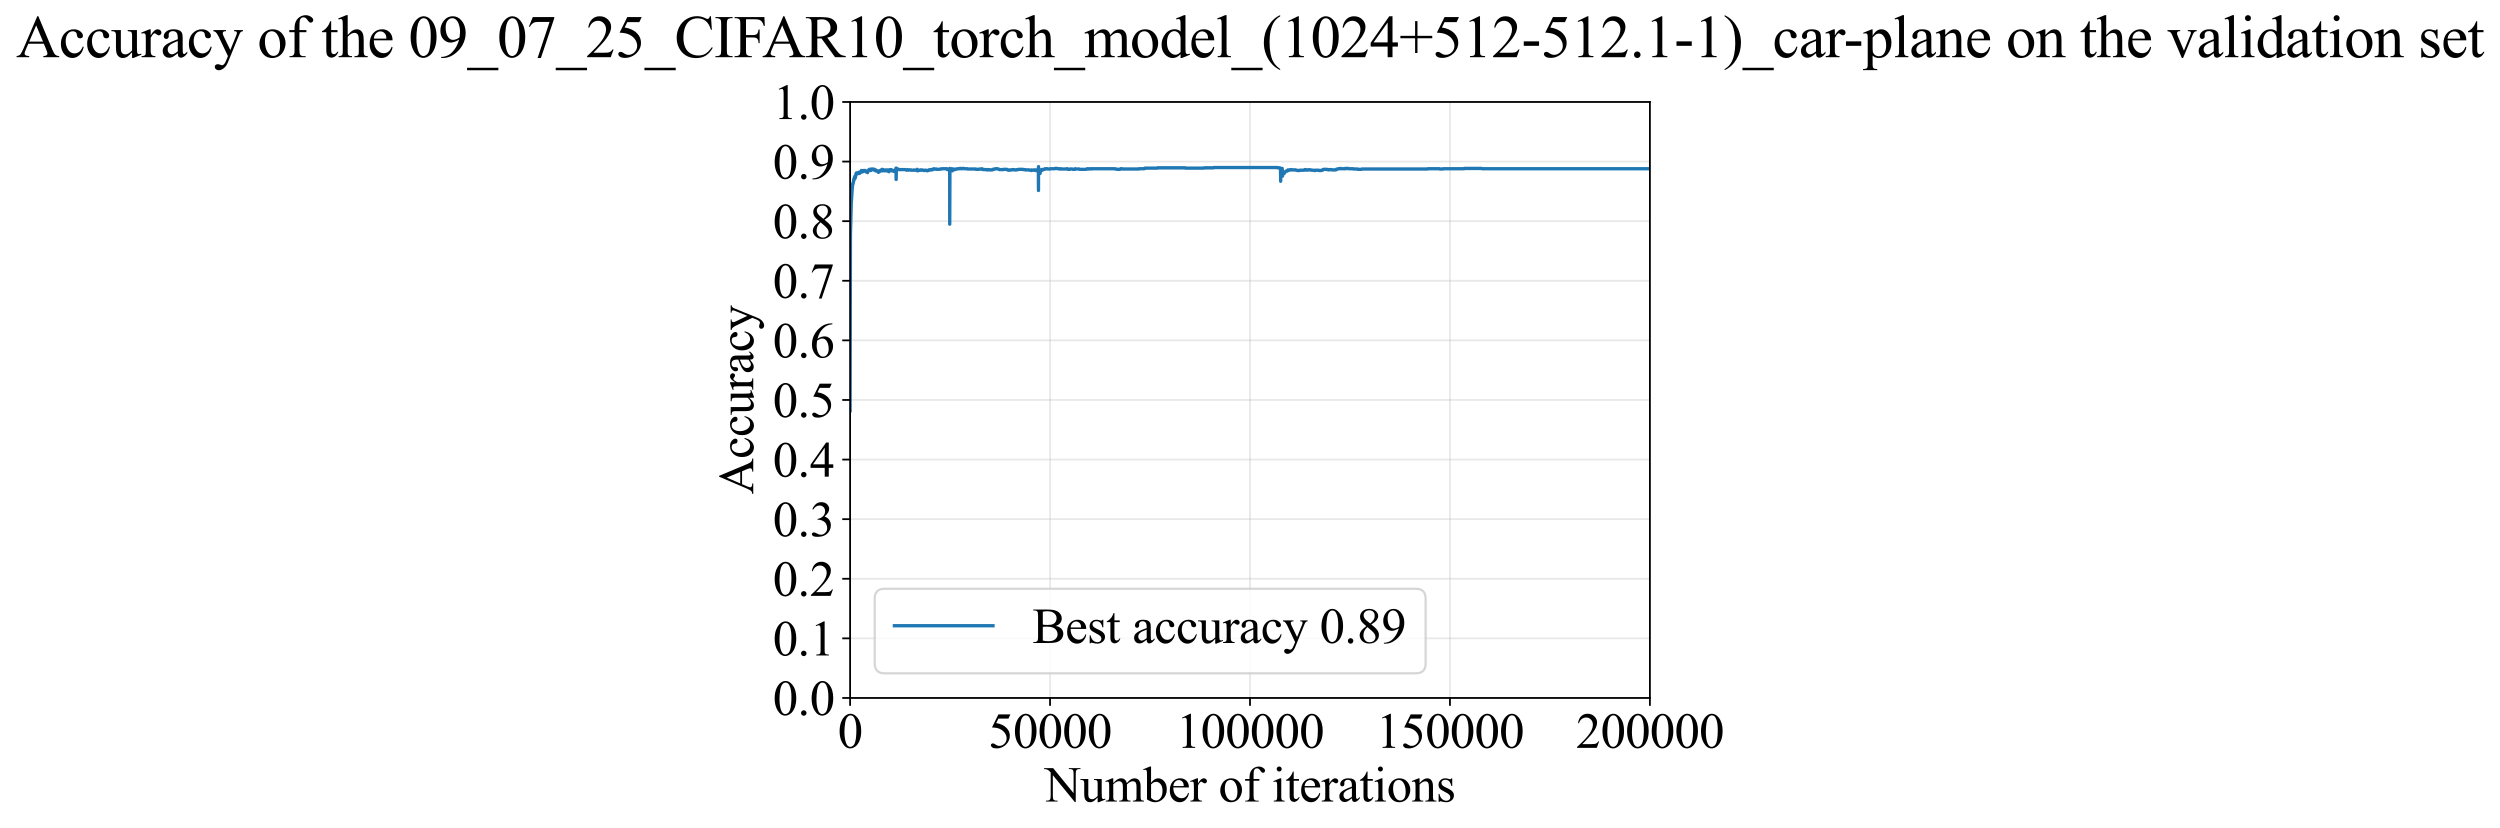 <?xml version="1.0" encoding="utf-8" standalone="no"?>
<!DOCTYPE svg PUBLIC "-//W3C//DTD SVG 1.1//EN"
  "http://www.w3.org/Graphics/SVG/1.1/DTD/svg11.dtd">
<svg xmlns:xlink="http://www.w3.org/1999/xlink" width="1116.286pt" height="369.808pt" viewBox="0 0 1116.286 369.808" xmlns="http://www.w3.org/2000/svg" version="1.1">
 <defs>
  <style type="text/css">*{stroke-linejoin: round; stroke-linecap: butt}</style>
 </defs>
 <g id="figure_1">
  <g id="patch_1">
   <path d="M 0 369.808 
L 1116.286 369.808 
L 1116.286 0 
L 0 0 
z
" style="fill: #ffffff"/>
  </g>
  <g id="axes_1">
   <g id="patch_2">
    <path d="M 379.583 311.644 
L 736.703 311.644 
L 736.703 45.532 
L 379.583 45.532 
z
" style="fill: #ffffff"/>
   </g>
   <g id="matplotlib.axis_1">
    <g id="xtick_1">
     <g id="line2d_1">
      <path d="M 379.583 311.644 
L 379.583 45.532 
" clip-path="url(#p79afe624ab)" style="fill: none; stroke: #b0b0b0; stroke-opacity: 0.3; stroke-width: 0.8; stroke-linecap: square"/>
     </g>
     <g id="line2d_2">
      <defs>
       <path id="mec43239919" d="M 0 0 
L 0 3.5 
" style="stroke: #000000; stroke-width: 0.8"/>
      </defs>
      <g>
       <use xlink:href="#mec43239919" x="379.583" y="311.644" style="stroke: #000000; stroke-width: 0.8"/>
      </g>
     </g>
     <g id="text_1">
      <!-- 0 -->
      <g transform="translate(374.083 333.92) scale(0.22 -0.22)">
       <defs>
        <path id="TimesNewRomanPSMT-30" d="M 231 2094 
Q 231 2819 450 3342 
Q 669 3866 1031 4122 
Q 1313 4325 1613 4325 
Q 2100 4325 2488 3828 
Q 2972 3213 2972 2159 
Q 2972 1422 2759 906 
Q 2547 391 2217 158 
Q 1888 -75 1581 -75 
Q 975 -75 572 641 
Q 231 1244 231 2094 
z
M 844 2016 
Q 844 1141 1059 588 
Q 1238 122 1591 122 
Q 1759 122 1940 273 
Q 2122 425 2216 781 
Q 2359 1319 2359 2297 
Q 2359 3022 2209 3506 
Q 2097 3866 1919 4016 
Q 1791 4119 1609 4119 
Q 1397 4119 1231 3928 
Q 1006 3669 925 3112 
Q 844 2556 844 2016 
z
" transform="scale(0.016)"/>
       </defs>
       <use xlink:href="#TimesNewRomanPSMT-30"/>
      </g>
     </g>
    </g>
    <g id="xtick_2">
     <g id="line2d_3">
      <path d="M 468.863 311.644 
L 468.863 45.532 
" clip-path="url(#p79afe624ab)" style="fill: none; stroke: #b0b0b0; stroke-opacity: 0.3; stroke-width: 0.8; stroke-linecap: square"/>
     </g>
     <g id="line2d_4">
      <g>
       <use xlink:href="#mec43239919" x="468.863" y="311.644" style="stroke: #000000; stroke-width: 0.8"/>
      </g>
     </g>
     <g id="text_2">
      <!-- 50000 -->
      <g transform="translate(441.363 333.92) scale(0.22 -0.22)">
       <defs>
        <path id="TimesNewRomanPSMT-35" d="M 2778 4238 
L 2534 3706 
L 1259 3706 
L 981 3138 
Q 1809 3016 2294 2522 
Q 2709 2097 2709 1522 
Q 2709 1188 2573 903 
Q 2438 619 2231 419 
Q 2025 219 1772 97 
Q 1413 -75 1034 -75 
Q 653 -75 479 54 
Q 306 184 306 341 
Q 306 428 378 495 
Q 450 563 559 563 
Q 641 563 702 538 
Q 763 513 909 409 
Q 1144 247 1384 247 
Q 1750 247 2026 523 
Q 2303 800 2303 1197 
Q 2303 1581 2056 1914 
Q 1809 2247 1375 2428 
Q 1034 2569 447 2591 
L 1259 4238 
L 2778 4238 
z
" transform="scale(0.016)"/>
       </defs>
       <use xlink:href="#TimesNewRomanPSMT-35"/>
       <use xlink:href="#TimesNewRomanPSMT-30" transform="translate(50 0)"/>
       <use xlink:href="#TimesNewRomanPSMT-30" transform="translate(100 0)"/>
       <use xlink:href="#TimesNewRomanPSMT-30" transform="translate(150 0)"/>
       <use xlink:href="#TimesNewRomanPSMT-30" transform="translate(200 0)"/>
      </g>
     </g>
    </g>
    <g id="xtick_3">
     <g id="line2d_5">
      <path d="M 558.143 311.644 
L 558.143 45.532 
" clip-path="url(#p79afe624ab)" style="fill: none; stroke: #b0b0b0; stroke-opacity: 0.3; stroke-width: 0.8; stroke-linecap: square"/>
     </g>
     <g id="line2d_6">
      <g>
       <use xlink:href="#mec43239919" x="558.143" y="311.644" style="stroke: #000000; stroke-width: 0.8"/>
      </g>
     </g>
     <g id="text_3">
      <!-- 100000 -->
      <g transform="translate(525.143 333.92) scale(0.22 -0.22)">
       <defs>
        <path id="TimesNewRomanPSMT-31" d="M 750 3822 
L 1781 4325 
L 1884 4325 
L 1884 747 
Q 1884 391 1914 303 
Q 1944 216 2037 169 
Q 2131 122 2419 116 
L 2419 0 
L 825 0 
L 825 116 
Q 1125 122 1212 167 
Q 1300 213 1334 289 
Q 1369 366 1369 747 
L 1369 3034 
Q 1369 3497 1338 3628 
Q 1316 3728 1258 3775 
Q 1200 3822 1119 3822 
Q 1003 3822 797 3725 
L 750 3822 
z
" transform="scale(0.016)"/>
       </defs>
       <use xlink:href="#TimesNewRomanPSMT-31"/>
       <use xlink:href="#TimesNewRomanPSMT-30" transform="translate(50 0)"/>
       <use xlink:href="#TimesNewRomanPSMT-30" transform="translate(100 0)"/>
       <use xlink:href="#TimesNewRomanPSMT-30" transform="translate(150 0)"/>
       <use xlink:href="#TimesNewRomanPSMT-30" transform="translate(200 0)"/>
       <use xlink:href="#TimesNewRomanPSMT-30" transform="translate(250 0)"/>
      </g>
     </g>
    </g>
    <g id="xtick_4">
     <g id="line2d_7">
      <path d="M 647.423 311.644 
L 647.423 45.532 
" clip-path="url(#p79afe624ab)" style="fill: none; stroke: #b0b0b0; stroke-opacity: 0.3; stroke-width: 0.8; stroke-linecap: square"/>
     </g>
     <g id="line2d_8">
      <g>
       <use xlink:href="#mec43239919" x="647.423" y="311.644" style="stroke: #000000; stroke-width: 0.8"/>
      </g>
     </g>
     <g id="text_4">
      <!-- 150000 -->
      <g transform="translate(614.423 333.92) scale(0.22 -0.22)">
       <use xlink:href="#TimesNewRomanPSMT-31"/>
       <use xlink:href="#TimesNewRomanPSMT-35" transform="translate(50 0)"/>
       <use xlink:href="#TimesNewRomanPSMT-30" transform="translate(100 0)"/>
       <use xlink:href="#TimesNewRomanPSMT-30" transform="translate(150 0)"/>
       <use xlink:href="#TimesNewRomanPSMT-30" transform="translate(200 0)"/>
       <use xlink:href="#TimesNewRomanPSMT-30" transform="translate(250 0)"/>
      </g>
     </g>
    </g>
    <g id="xtick_5">
     <g id="line2d_9">
      <path d="M 736.703 311.644 
L 736.703 45.532 
" clip-path="url(#p79afe624ab)" style="fill: none; stroke: #b0b0b0; stroke-opacity: 0.3; stroke-width: 0.8; stroke-linecap: square"/>
     </g>
     <g id="line2d_10">
      <g>
       <use xlink:href="#mec43239919" x="736.703" y="311.644" style="stroke: #000000; stroke-width: 0.8"/>
      </g>
     </g>
     <g id="text_5">
      <!-- 200000 -->
      <g transform="translate(703.703 333.92) scale(0.22 -0.22)">
       <defs>
        <path id="TimesNewRomanPSMT-32" d="M 2934 816 
L 2638 0 
L 138 0 
L 138 116 
Q 1241 1122 1691 1759 
Q 2141 2397 2141 2925 
Q 2141 3328 1894 3587 
Q 1647 3847 1303 3847 
Q 991 3847 742 3664 
Q 494 3481 375 3128 
L 259 3128 
Q 338 3706 661 4015 
Q 984 4325 1469 4325 
Q 1984 4325 2329 3994 
Q 2675 3663 2675 3213 
Q 2675 2891 2525 2569 
Q 2294 2063 1775 1497 
Q 997 647 803 472 
L 1909 472 
Q 2247 472 2383 497 
Q 2519 522 2628 598 
Q 2738 675 2819 816 
L 2934 816 
z
" transform="scale(0.016)"/>
       </defs>
       <use xlink:href="#TimesNewRomanPSMT-32"/>
       <use xlink:href="#TimesNewRomanPSMT-30" transform="translate(50 0)"/>
       <use xlink:href="#TimesNewRomanPSMT-30" transform="translate(100 0)"/>
       <use xlink:href="#TimesNewRomanPSMT-30" transform="translate(150 0)"/>
       <use xlink:href="#TimesNewRomanPSMT-30" transform="translate(200 0)"/>
       <use xlink:href="#TimesNewRomanPSMT-30" transform="translate(250 0)"/>
      </g>
     </g>
    </g>
    <g id="text_6">
     <!-- Number of iterations -->
     <g transform="translate(466.501 357.902) scale(0.22 -0.22)">
      <defs>
       <path id="TimesNewRomanPSMT-4e" d="M -84 4238 
L 1066 4238 
L 3656 1059 
L 3656 3503 
Q 3656 3894 3569 3991 
Q 3453 4122 3203 4122 
L 3056 4122 
L 3056 4238 
L 4531 4238 
L 4531 4122 
L 4381 4122 
Q 4113 4122 4000 3959 
Q 3931 3859 3931 3503 
L 3931 -69 
L 3819 -69 
L 1025 3344 
L 1025 734 
Q 1025 344 1109 247 
Q 1228 116 1475 116 
L 1625 116 
L 1625 0 
L 150 0 
L 150 116 
L 297 116 
Q 569 116 681 278 
Q 750 378 750 734 
L 750 3681 
Q 566 3897 470 3965 
Q 375 4034 191 4094 
Q 100 4122 -84 4122 
L -84 4238 
z
" transform="scale(0.016)"/>
       <path id="TimesNewRomanPSMT-75" d="M 2709 2863 
L 2709 1128 
Q 2709 631 2732 520 
Q 2756 409 2807 365 
Q 2859 322 2928 322 
Q 3025 322 3147 375 
L 3191 266 
L 2334 -88 
L 2194 -88 
L 2194 519 
Q 1825 119 1631 15 
Q 1438 -88 1222 -88 
Q 981 -88 804 51 
Q 628 191 559 409 
Q 491 628 491 1028 
L 491 2306 
Q 491 2509 447 2587 
Q 403 2666 317 2708 
Q 231 2750 6 2747 
L 6 2863 
L 1009 2863 
L 1009 947 
Q 1009 547 1148 422 
Q 1288 297 1484 297 
Q 1619 297 1789 381 
Q 1959 466 2194 703 
L 2194 2325 
Q 2194 2569 2105 2655 
Q 2016 2741 1734 2747 
L 1734 2863 
L 2709 2863 
z
" transform="scale(0.016)"/>
       <path id="TimesNewRomanPSMT-6d" d="M 1050 2338 
Q 1363 2650 1419 2697 
Q 1559 2816 1721 2881 
Q 1884 2947 2044 2947 
Q 2313 2947 2506 2790 
Q 2700 2634 2766 2338 
Q 3088 2713 3309 2830 
Q 3531 2947 3766 2947 
Q 3994 2947 4170 2830 
Q 4347 2713 4450 2447 
Q 4519 2266 4519 1878 
L 4519 647 
Q 4519 378 4559 278 
Q 4591 209 4675 161 
Q 4759 113 4950 113 
L 4950 0 
L 3538 0 
L 3538 113 
L 3597 113 
Q 3781 113 3884 184 
Q 3956 234 3988 344 
Q 4000 397 4000 647 
L 4000 1878 
Q 4000 2228 3916 2372 
Q 3794 2572 3525 2572 
Q 3359 2572 3192 2489 
Q 3025 2406 2788 2181 
L 2781 2147 
L 2788 2013 
L 2788 647 
Q 2788 353 2820 281 
Q 2853 209 2943 161 
Q 3034 113 3253 113 
L 3253 0 
L 1806 0 
L 1806 113 
Q 2044 113 2133 169 
Q 2222 225 2256 338 
Q 2272 391 2272 647 
L 2272 1878 
Q 2272 2228 2169 2381 
Q 2031 2581 1784 2581 
Q 1616 2581 1450 2491 
Q 1191 2353 1050 2181 
L 1050 647 
Q 1050 366 1089 281 
Q 1128 197 1204 155 
Q 1281 113 1516 113 
L 1516 0 
L 100 0 
L 100 113 
Q 297 113 375 155 
Q 453 197 493 289 
Q 534 381 534 647 
L 534 1741 
Q 534 2213 506 2350 
Q 484 2453 437 2492 
Q 391 2531 309 2531 
Q 222 2531 100 2484 
L 53 2597 
L 916 2947 
L 1050 2947 
L 1050 2338 
z
" transform="scale(0.016)"/>
       <path id="TimesNewRomanPSMT-62" d="M 984 2369 
Q 1400 2947 1881 2947 
Q 2322 2947 2650 2570 
Q 2978 2194 2978 1541 
Q 2978 778 2472 313 
Q 2038 -88 1503 -88 
Q 1253 -88 995 3 
Q 738 94 469 275 
L 469 3241 
Q 469 3728 445 3840 
Q 422 3953 372 3993 
Q 322 4034 247 4034 
Q 159 4034 28 3984 
L -16 4094 
L 844 4444 
L 984 4444 
L 984 2369 
z
M 984 2169 
L 984 456 
Q 1144 300 1314 220 
Q 1484 141 1663 141 
Q 1947 141 2192 453 
Q 2438 766 2438 1363 
Q 2438 1913 2192 2208 
Q 1947 2503 1634 2503 
Q 1469 2503 1303 2419 
Q 1178 2356 984 2169 
z
" transform="scale(0.016)"/>
       <path id="TimesNewRomanPSMT-65" d="M 681 1784 
Q 678 1147 991 784 
Q 1303 422 1725 422 
Q 2006 422 2214 576 
Q 2422 731 2563 1106 
L 2659 1044 
Q 2594 616 2278 264 
Q 1963 -88 1488 -88 
Q 972 -88 605 314 
Q 238 716 238 1394 
Q 238 2128 614 2539 
Q 991 2950 1559 2950 
Q 2041 2950 2350 2633 
Q 2659 2316 2659 1784 
L 681 1784 
z
M 681 1966 
L 2006 1966 
Q 1991 2241 1941 2353 
Q 1863 2528 1708 2628 
Q 1553 2728 1384 2728 
Q 1125 2728 920 2526 
Q 716 2325 681 1966 
z
" transform="scale(0.016)"/>
       <path id="TimesNewRomanPSMT-72" d="M 1038 2947 
L 1038 2303 
Q 1397 2947 1775 2947 
Q 1947 2947 2059 2842 
Q 2172 2738 2172 2600 
Q 2172 2478 2090 2393 
Q 2009 2309 1897 2309 
Q 1788 2309 1652 2417 
Q 1516 2525 1450 2525 
Q 1394 2525 1328 2463 
Q 1188 2334 1038 2041 
L 1038 669 
Q 1038 431 1097 309 
Q 1138 225 1241 169 
Q 1344 113 1538 113 
L 1538 0 
L 72 0 
L 72 113 
Q 291 113 397 181 
Q 475 231 506 341 
Q 522 394 522 644 
L 522 1753 
Q 522 2253 501 2348 
Q 481 2444 426 2487 
Q 372 2531 291 2531 
Q 194 2531 72 2484 
L 41 2597 
L 906 2947 
L 1038 2947 
z
" transform="scale(0.016)"/>
       <path id="TimesNewRomanPSMT-20" transform="scale(0.016)"/>
       <path id="TimesNewRomanPSMT-6f" d="M 1600 2947 
Q 2250 2947 2644 2453 
Q 2978 2031 2978 1484 
Q 2978 1100 2793 706 
Q 2609 313 2286 112 
Q 1963 -88 1566 -88 
Q 919 -88 538 428 
Q 216 863 216 1403 
Q 216 1797 411 2186 
Q 606 2575 925 2761 
Q 1244 2947 1600 2947 
z
M 1503 2744 
Q 1338 2744 1170 2645 
Q 1003 2547 900 2300 
Q 797 2053 797 1666 
Q 797 1041 1045 587 
Q 1294 134 1700 134 
Q 2003 134 2200 384 
Q 2397 634 2397 1244 
Q 2397 2006 2069 2444 
Q 1847 2744 1503 2744 
z
" transform="scale(0.016)"/>
       <path id="TimesNewRomanPSMT-66" d="M 1319 2638 
L 1319 756 
Q 1319 356 1406 250 
Q 1522 113 1716 113 
L 1975 113 
L 1975 0 
L 266 0 
L 266 113 
L 394 113 
Q 519 113 622 175 
Q 725 238 764 344 
Q 803 450 803 756 
L 803 2638 
L 247 2638 
L 247 2863 
L 803 2863 
L 803 3050 
Q 803 3478 940 3775 
Q 1078 4072 1361 4255 
Q 1644 4438 1997 4438 
Q 2325 4438 2600 4225 
Q 2781 4084 2781 3909 
Q 2781 3816 2700 3733 
Q 2619 3650 2525 3650 
Q 2453 3650 2373 3701 
Q 2294 3753 2178 3923 
Q 2063 4094 1966 4153 
Q 1869 4213 1750 4213 
Q 1606 4213 1506 4136 
Q 1406 4059 1362 3898 
Q 1319 3738 1319 3069 
L 1319 2863 
L 2056 2863 
L 2056 2638 
L 1319 2638 
z
" transform="scale(0.016)"/>
       <path id="TimesNewRomanPSMT-69" d="M 928 4444 
Q 1059 4444 1151 4351 
Q 1244 4259 1244 4128 
Q 1244 3997 1151 3903 
Q 1059 3809 928 3809 
Q 797 3809 703 3903 
Q 609 3997 609 4128 
Q 609 4259 701 4351 
Q 794 4444 928 4444 
z
M 1188 2947 
L 1188 647 
Q 1188 378 1227 289 
Q 1266 200 1342 156 
Q 1419 113 1622 113 
L 1622 0 
L 231 0 
L 231 113 
Q 441 113 512 153 
Q 584 194 626 287 
Q 669 381 669 647 
L 669 1750 
Q 669 2216 641 2353 
Q 619 2453 572 2492 
Q 525 2531 444 2531 
Q 356 2531 231 2484 
L 188 2597 
L 1050 2947 
L 1188 2947 
z
" transform="scale(0.016)"/>
       <path id="TimesNewRomanPSMT-74" d="M 1031 3803 
L 1031 2863 
L 1700 2863 
L 1700 2644 
L 1031 2644 
L 1031 788 
Q 1031 509 1111 412 
Q 1191 316 1316 316 
Q 1419 316 1516 380 
Q 1613 444 1666 569 
L 1788 569 
Q 1678 263 1478 108 
Q 1278 -47 1066 -47 
Q 922 -47 784 33 
Q 647 113 581 261 
Q 516 409 516 719 
L 516 2644 
L 63 2644 
L 63 2747 
Q 234 2816 414 2980 
Q 594 3144 734 3369 
Q 806 3488 934 3803 
L 1031 3803 
z
" transform="scale(0.016)"/>
       <path id="TimesNewRomanPSMT-61" d="M 1822 413 
Q 1381 72 1269 19 
Q 1100 -59 909 -59 
Q 613 -59 420 144 
Q 228 347 228 678 
Q 228 888 322 1041 
Q 450 1253 767 1440 
Q 1084 1628 1822 1897 
L 1822 2009 
Q 1822 2438 1686 2597 
Q 1550 2756 1291 2756 
Q 1094 2756 978 2650 
Q 859 2544 859 2406 
L 866 2225 
Q 866 2081 792 2003 
Q 719 1925 600 1925 
Q 484 1925 411 2006 
Q 338 2088 338 2228 
Q 338 2497 613 2722 
Q 888 2947 1384 2947 
Q 1766 2947 2009 2819 
Q 2194 2722 2281 2516 
Q 2338 2381 2338 1966 
L 2338 994 
Q 2338 584 2353 492 
Q 2369 400 2405 369 
Q 2441 338 2488 338 
Q 2538 338 2575 359 
Q 2641 400 2828 588 
L 2828 413 
Q 2478 -56 2159 -56 
Q 2006 -56 1915 50 
Q 1825 156 1822 413 
z
M 1822 616 
L 1822 1706 
Q 1350 1519 1213 1441 
Q 966 1303 859 1153 
Q 753 1003 753 825 
Q 753 600 887 451 
Q 1022 303 1197 303 
Q 1434 303 1822 616 
z
" transform="scale(0.016)"/>
       <path id="TimesNewRomanPSMT-6e" d="M 1034 2341 
Q 1538 2947 1994 2947 
Q 2228 2947 2397 2830 
Q 2566 2713 2666 2444 
Q 2734 2256 2734 1869 
L 2734 647 
Q 2734 375 2778 278 
Q 2813 200 2889 156 
Q 2966 113 3172 113 
L 3172 0 
L 1756 0 
L 1756 113 
L 1816 113 
Q 2016 113 2095 173 
Q 2175 234 2206 353 
Q 2219 400 2219 647 
L 2219 1819 
Q 2219 2209 2117 2386 
Q 2016 2563 1775 2563 
Q 1403 2563 1034 2156 
L 1034 647 
Q 1034 356 1069 288 
Q 1113 197 1189 155 
Q 1266 113 1500 113 
L 1500 0 
L 84 0 
L 84 113 
L 147 113 
Q 366 113 442 223 
Q 519 334 519 647 
L 519 1709 
Q 519 2225 495 2337 
Q 472 2450 423 2490 
Q 375 2531 294 2531 
Q 206 2531 84 2484 
L 38 2597 
L 900 2947 
L 1034 2947 
L 1034 2341 
z
" transform="scale(0.016)"/>
       <path id="TimesNewRomanPSMT-73" d="M 2050 2947 
L 2050 1972 
L 1947 1972 
Q 1828 2431 1642 2597 
Q 1456 2763 1169 2763 
Q 950 2763 815 2647 
Q 681 2531 681 2391 
Q 681 2216 781 2091 
Q 878 1963 1175 1819 
L 1631 1597 
Q 2266 1288 2266 781 
Q 2266 391 1970 151 
Q 1675 -88 1309 -88 
Q 1047 -88 709 6 
Q 606 38 541 38 
Q 469 38 428 -44 
L 325 -44 
L 325 978 
L 428 978 
Q 516 541 762 319 
Q 1009 97 1316 97 
Q 1531 97 1667 223 
Q 1803 350 1803 528 
Q 1803 744 1651 891 
Q 1500 1038 1047 1263 
Q 594 1488 453 1669 
Q 313 1847 313 2119 
Q 313 2472 555 2709 
Q 797 2947 1181 2947 
Q 1350 2947 1591 2875 
Q 1750 2828 1803 2828 
Q 1853 2828 1881 2850 
Q 1909 2872 1947 2947 
L 2050 2947 
z
" transform="scale(0.016)"/>
      </defs>
      <use xlink:href="#TimesNewRomanPSMT-4e"/>
      <use xlink:href="#TimesNewRomanPSMT-75" transform="translate(72.217 0)"/>
      <use xlink:href="#TimesNewRomanPSMT-6d" transform="translate(122.217 0)"/>
      <use xlink:href="#TimesNewRomanPSMT-62" transform="translate(200 0)"/>
      <use xlink:href="#TimesNewRomanPSMT-65" transform="translate(250 0)"/>
      <use xlink:href="#TimesNewRomanPSMT-72" transform="translate(294.385 0)"/>
      <use xlink:href="#TimesNewRomanPSMT-20" transform="translate(327.686 0)"/>
      <use xlink:href="#TimesNewRomanPSMT-6f" transform="translate(352.686 0)"/>
      <use xlink:href="#TimesNewRomanPSMT-66" transform="translate(402.686 0)"/>
      <use xlink:href="#TimesNewRomanPSMT-20" transform="translate(435.986 0)"/>
      <use xlink:href="#TimesNewRomanPSMT-69" transform="translate(460.986 0)"/>
      <use xlink:href="#TimesNewRomanPSMT-74" transform="translate(488.77 0)"/>
      <use xlink:href="#TimesNewRomanPSMT-65" transform="translate(516.553 0)"/>
      <use xlink:href="#TimesNewRomanPSMT-72" transform="translate(560.938 0)"/>
      <use xlink:href="#TimesNewRomanPSMT-61" transform="translate(594.238 0)"/>
      <use xlink:href="#TimesNewRomanPSMT-74" transform="translate(638.623 0)"/>
      <use xlink:href="#TimesNewRomanPSMT-69" transform="translate(666.406 0)"/>
      <use xlink:href="#TimesNewRomanPSMT-6f" transform="translate(694.189 0)"/>
      <use xlink:href="#TimesNewRomanPSMT-6e" transform="translate(744.189 0)"/>
      <use xlink:href="#TimesNewRomanPSMT-73" transform="translate(794.189 0)"/>
     </g>
    </g>
   </g>
   <g id="matplotlib.axis_2">
    <g id="ytick_1">
     <g id="line2d_11">
      <path d="M 379.583 311.644 
L 736.703 311.644 
" clip-path="url(#p79afe624ab)" style="fill: none; stroke: #b0b0b0; stroke-opacity: 0.3; stroke-width: 0.8; stroke-linecap: square"/>
     </g>
     <g id="line2d_12">
      <defs>
       <path id="mf34184db4f" d="M 0 0 
L -3.5 0 
" style="stroke: #000000; stroke-width: 0.8"/>
      </defs>
      <g>
       <use xlink:href="#mf34184db4f" x="379.583" y="311.644" style="stroke: #000000; stroke-width: 0.8"/>
      </g>
     </g>
     <g id="text_7">
      <!-- 0.0 -->
      <g transform="translate(345.083 319.282) scale(0.22 -0.22)">
       <defs>
        <path id="TimesNewRomanPSMT-2e" d="M 800 606 
Q 947 606 1047 504 
Q 1147 403 1147 259 
Q 1147 116 1045 14 
Q 944 -88 800 -88 
Q 656 -88 554 14 
Q 453 116 453 259 
Q 453 406 554 506 
Q 656 606 800 606 
z
" transform="scale(0.016)"/>
       </defs>
       <use xlink:href="#TimesNewRomanPSMT-30"/>
       <use xlink:href="#TimesNewRomanPSMT-2e" transform="translate(50 0)"/>
       <use xlink:href="#TimesNewRomanPSMT-30" transform="translate(75 0)"/>
      </g>
     </g>
    </g>
    <g id="ytick_2">
     <g id="line2d_13">
      <path d="M 379.583 285.032 
L 736.703 285.032 
" clip-path="url(#p79afe624ab)" style="fill: none; stroke: #b0b0b0; stroke-opacity: 0.3; stroke-width: 0.8; stroke-linecap: square"/>
     </g>
     <g id="line2d_14">
      <g>
       <use xlink:href="#mf34184db4f" x="379.583" y="285.032" style="stroke: #000000; stroke-width: 0.8"/>
      </g>
     </g>
     <g id="text_8">
      <!-- 0.1 -->
      <g transform="translate(345.083 292.67) scale(0.22 -0.22)">
       <use xlink:href="#TimesNewRomanPSMT-30"/>
       <use xlink:href="#TimesNewRomanPSMT-2e" transform="translate(50 0)"/>
       <use xlink:href="#TimesNewRomanPSMT-31" transform="translate(75 0)"/>
      </g>
     </g>
    </g>
    <g id="ytick_3">
     <g id="line2d_15">
      <path d="M 379.583 258.421 
L 736.703 258.421 
" clip-path="url(#p79afe624ab)" style="fill: none; stroke: #b0b0b0; stroke-opacity: 0.3; stroke-width: 0.8; stroke-linecap: square"/>
     </g>
     <g id="line2d_16">
      <g>
       <use xlink:href="#mf34184db4f" x="379.583" y="258.421" style="stroke: #000000; stroke-width: 0.8"/>
      </g>
     </g>
     <g id="text_9">
      <!-- 0.2 -->
      <g transform="translate(345.083 266.059) scale(0.22 -0.22)">
       <use xlink:href="#TimesNewRomanPSMT-30"/>
       <use xlink:href="#TimesNewRomanPSMT-2e" transform="translate(50 0)"/>
       <use xlink:href="#TimesNewRomanPSMT-32" transform="translate(75 0)"/>
      </g>
     </g>
    </g>
    <g id="ytick_4">
     <g id="line2d_17">
      <path d="M 379.583 231.81 
L 736.703 231.81 
" clip-path="url(#p79afe624ab)" style="fill: none; stroke: #b0b0b0; stroke-opacity: 0.3; stroke-width: 0.8; stroke-linecap: square"/>
     </g>
     <g id="line2d_18">
      <g>
       <use xlink:href="#mf34184db4f" x="379.583" y="231.81" style="stroke: #000000; stroke-width: 0.8"/>
      </g>
     </g>
     <g id="text_10">
      <!-- 0.3 -->
      <g transform="translate(345.083 239.448) scale(0.22 -0.22)">
       <defs>
        <path id="TimesNewRomanPSMT-33" d="M 325 3431 
Q 506 3859 782 4092 
Q 1059 4325 1472 4325 
Q 1981 4325 2253 3994 
Q 2459 3747 2459 3466 
Q 2459 3003 1878 2509 
Q 2269 2356 2469 2072 
Q 2669 1788 2669 1403 
Q 2669 853 2319 450 
Q 1863 -75 997 -75 
Q 569 -75 414 31 
Q 259 138 259 259 
Q 259 350 332 419 
Q 406 488 509 488 
Q 588 488 669 463 
Q 722 447 909 348 
Q 1097 250 1169 231 
Q 1284 197 1416 197 
Q 1734 197 1970 444 
Q 2206 691 2206 1028 
Q 2206 1275 2097 1509 
Q 2016 1684 1919 1775 
Q 1784 1900 1550 2001 
Q 1316 2103 1072 2103 
L 972 2103 
L 972 2197 
Q 1219 2228 1467 2375 
Q 1716 2522 1828 2728 
Q 1941 2934 1941 3181 
Q 1941 3503 1739 3701 
Q 1538 3900 1238 3900 
Q 753 3900 428 3381 
L 325 3431 
z
" transform="scale(0.016)"/>
       </defs>
       <use xlink:href="#TimesNewRomanPSMT-30"/>
       <use xlink:href="#TimesNewRomanPSMT-2e" transform="translate(50 0)"/>
       <use xlink:href="#TimesNewRomanPSMT-33" transform="translate(75 0)"/>
      </g>
     </g>
    </g>
    <g id="ytick_5">
     <g id="line2d_19">
      <path d="M 379.583 205.199 
L 736.703 205.199 
" clip-path="url(#p79afe624ab)" style="fill: none; stroke: #b0b0b0; stroke-opacity: 0.3; stroke-width: 0.8; stroke-linecap: square"/>
     </g>
     <g id="line2d_20">
      <g>
       <use xlink:href="#mf34184db4f" x="379.583" y="205.199" style="stroke: #000000; stroke-width: 0.8"/>
      </g>
     </g>
     <g id="text_11">
      <!-- 0.4 -->
      <g transform="translate(345.083 212.837) scale(0.22 -0.22)">
       <defs>
        <path id="TimesNewRomanPSMT-34" d="M 2978 1563 
L 2978 1119 
L 2409 1119 
L 2409 0 
L 1894 0 
L 1894 1119 
L 100 1119 
L 100 1519 
L 2066 4325 
L 2409 4325 
L 2409 1563 
L 2978 1563 
z
M 1894 1563 
L 1894 3666 
L 406 1563 
L 1894 1563 
z
" transform="scale(0.016)"/>
       </defs>
       <use xlink:href="#TimesNewRomanPSMT-30"/>
       <use xlink:href="#TimesNewRomanPSMT-2e" transform="translate(50 0)"/>
       <use xlink:href="#TimesNewRomanPSMT-34" transform="translate(75 0)"/>
      </g>
     </g>
    </g>
    <g id="ytick_6">
     <g id="line2d_21">
      <path d="M 379.583 178.588 
L 736.703 178.588 
" clip-path="url(#p79afe624ab)" style="fill: none; stroke: #b0b0b0; stroke-opacity: 0.3; stroke-width: 0.8; stroke-linecap: square"/>
     </g>
     <g id="line2d_22">
      <g>
       <use xlink:href="#mf34184db4f" x="379.583" y="178.588" style="stroke: #000000; stroke-width: 0.8"/>
      </g>
     </g>
     <g id="text_12">
      <!-- 0.5 -->
      <g transform="translate(345.083 186.226) scale(0.22 -0.22)">
       <use xlink:href="#TimesNewRomanPSMT-30"/>
       <use xlink:href="#TimesNewRomanPSMT-2e" transform="translate(50 0)"/>
       <use xlink:href="#TimesNewRomanPSMT-35" transform="translate(75 0)"/>
      </g>
     </g>
    </g>
    <g id="ytick_7">
     <g id="line2d_23">
      <path d="M 379.583 151.976 
L 736.703 151.976 
" clip-path="url(#p79afe624ab)" style="fill: none; stroke: #b0b0b0; stroke-opacity: 0.3; stroke-width: 0.8; stroke-linecap: square"/>
     </g>
     <g id="line2d_24">
      <g>
       <use xlink:href="#mf34184db4f" x="379.583" y="151.976" style="stroke: #000000; stroke-width: 0.8"/>
      </g>
     </g>
     <g id="text_13">
      <!-- 0.6 -->
      <g transform="translate(345.083 159.614) scale(0.22 -0.22)">
       <defs>
        <path id="TimesNewRomanPSMT-36" d="M 2869 4325 
L 2869 4209 
Q 2456 4169 2195 4045 
Q 1934 3922 1679 3669 
Q 1425 3416 1258 3105 
Q 1091 2794 978 2366 
Q 1428 2675 1881 2675 
Q 2316 2675 2634 2325 
Q 2953 1975 2953 1425 
Q 2953 894 2631 456 
Q 2244 -75 1606 -75 
Q 1172 -75 869 213 
Q 275 772 275 1663 
Q 275 2231 503 2743 
Q 731 3256 1154 3653 
Q 1578 4050 1965 4187 
Q 2353 4325 2688 4325 
L 2869 4325 
z
M 925 2138 
Q 869 1716 869 1456 
Q 869 1156 980 804 
Q 1091 453 1309 247 
Q 1469 100 1697 100 
Q 1969 100 2183 356 
Q 2397 613 2397 1088 
Q 2397 1622 2184 2012 
Q 1972 2403 1581 2403 
Q 1463 2403 1327 2353 
Q 1191 2303 925 2138 
z
" transform="scale(0.016)"/>
       </defs>
       <use xlink:href="#TimesNewRomanPSMT-30"/>
       <use xlink:href="#TimesNewRomanPSMT-2e" transform="translate(50 0)"/>
       <use xlink:href="#TimesNewRomanPSMT-36" transform="translate(75 0)"/>
      </g>
     </g>
    </g>
    <g id="ytick_8">
     <g id="line2d_25">
      <path d="M 379.583 125.365 
L 736.703 125.365 
" clip-path="url(#p79afe624ab)" style="fill: none; stroke: #b0b0b0; stroke-opacity: 0.3; stroke-width: 0.8; stroke-linecap: square"/>
     </g>
     <g id="line2d_26">
      <g>
       <use xlink:href="#mf34184db4f" x="379.583" y="125.365" style="stroke: #000000; stroke-width: 0.8"/>
      </g>
     </g>
     <g id="text_14">
      <!-- 0.7 -->
      <g transform="translate(345.083 133.003) scale(0.22 -0.22)">
       <defs>
        <path id="TimesNewRomanPSMT-37" d="M 644 4238 
L 2916 4238 
L 2916 4119 
L 1503 -88 
L 1153 -88 
L 2419 3728 
L 1253 3728 
Q 900 3728 750 3644 
Q 488 3500 328 3200 
L 238 3234 
L 644 4238 
z
" transform="scale(0.016)"/>
       </defs>
       <use xlink:href="#TimesNewRomanPSMT-30"/>
       <use xlink:href="#TimesNewRomanPSMT-2e" transform="translate(50 0)"/>
       <use xlink:href="#TimesNewRomanPSMT-37" transform="translate(75 0)"/>
      </g>
     </g>
    </g>
    <g id="ytick_9">
     <g id="line2d_27">
      <path d="M 379.583 98.754 
L 736.703 98.754 
" clip-path="url(#p79afe624ab)" style="fill: none; stroke: #b0b0b0; stroke-opacity: 0.3; stroke-width: 0.8; stroke-linecap: square"/>
     </g>
     <g id="line2d_28">
      <g>
       <use xlink:href="#mf34184db4f" x="379.583" y="98.754" style="stroke: #000000; stroke-width: 0.8"/>
      </g>
     </g>
     <g id="text_15">
      <!-- 0.8 -->
      <g transform="translate(345.083 106.392) scale(0.22 -0.22)">
       <defs>
        <path id="TimesNewRomanPSMT-38" d="M 1228 2134 
Q 725 2547 579 2797 
Q 434 3047 434 3316 
Q 434 3728 753 4026 
Q 1072 4325 1600 4325 
Q 2113 4325 2425 4047 
Q 2738 3769 2738 3413 
Q 2738 3175 2569 2928 
Q 2400 2681 1866 2347 
Q 2416 1922 2594 1678 
Q 2831 1359 2831 1006 
Q 2831 559 2490 242 
Q 2150 -75 1597 -75 
Q 994 -75 656 303 
Q 388 606 388 966 
Q 388 1247 577 1523 
Q 766 1800 1228 2134 
z
M 1719 2469 
Q 2094 2806 2194 3001 
Q 2294 3197 2294 3444 
Q 2294 3772 2109 3958 
Q 1925 4144 1606 4144 
Q 1288 4144 1088 3959 
Q 888 3775 888 3528 
Q 888 3366 970 3203 
Q 1053 3041 1206 2894 
L 1719 2469 
z
M 1375 2016 
Q 1116 1797 991 1539 
Q 866 1281 866 981 
Q 866 578 1086 336 
Q 1306 94 1647 94 
Q 1984 94 2187 284 
Q 2391 475 2391 747 
Q 2391 972 2272 1150 
Q 2050 1481 1375 2016 
z
" transform="scale(0.016)"/>
       </defs>
       <use xlink:href="#TimesNewRomanPSMT-30"/>
       <use xlink:href="#TimesNewRomanPSMT-2e" transform="translate(50 0)"/>
       <use xlink:href="#TimesNewRomanPSMT-38" transform="translate(75 0)"/>
      </g>
     </g>
    </g>
    <g id="ytick_10">
     <g id="line2d_29">
      <path d="M 379.583 72.143 
L 736.703 72.143 
" clip-path="url(#p79afe624ab)" style="fill: none; stroke: #b0b0b0; stroke-opacity: 0.3; stroke-width: 0.8; stroke-linecap: square"/>
     </g>
     <g id="line2d_30">
      <g>
       <use xlink:href="#mf34184db4f" x="379.583" y="72.143" style="stroke: #000000; stroke-width: 0.8"/>
      </g>
     </g>
     <g id="text_16">
      <!-- 0.9 -->
      <g transform="translate(345.083 79.781) scale(0.22 -0.22)">
       <defs>
        <path id="TimesNewRomanPSMT-39" d="M 338 -88 
L 338 28 
Q 744 34 1094 217 
Q 1444 400 1770 856 
Q 2097 1313 2225 1859 
Q 1734 1544 1338 1544 
Q 891 1544 572 1889 
Q 253 2234 253 2806 
Q 253 3363 572 3797 
Q 956 4325 1575 4325 
Q 2097 4325 2469 3894 
Q 2925 3359 2925 2575 
Q 2925 1869 2578 1258 
Q 2231 647 1613 244 
Q 1109 -88 516 -88 
L 338 -88 
z
M 2275 2091 
Q 2331 2497 2331 2741 
Q 2331 3044 2228 3395 
Q 2125 3747 1936 3934 
Q 1747 4122 1506 4122 
Q 1228 4122 1018 3872 
Q 809 3622 809 3128 
Q 809 2469 1088 2097 
Q 1291 1828 1588 1828 
Q 1731 1828 1928 1897 
Q 2125 1966 2275 2091 
z
" transform="scale(0.016)"/>
       </defs>
       <use xlink:href="#TimesNewRomanPSMT-30"/>
       <use xlink:href="#TimesNewRomanPSMT-2e" transform="translate(50 0)"/>
       <use xlink:href="#TimesNewRomanPSMT-39" transform="translate(75 0)"/>
      </g>
     </g>
    </g>
    <g id="ytick_11">
     <g id="line2d_31">
      <path d="M 379.583 45.532 
L 736.703 45.532 
" clip-path="url(#p79afe624ab)" style="fill: none; stroke: #b0b0b0; stroke-opacity: 0.3; stroke-width: 0.8; stroke-linecap: square"/>
     </g>
     <g id="line2d_32">
      <g>
       <use xlink:href="#mf34184db4f" x="379.583" y="45.532" style="stroke: #000000; stroke-width: 0.8"/>
      </g>
     </g>
     <g id="text_17">
      <!-- 1.0 -->
      <g transform="translate(345.083 53.17) scale(0.22 -0.22)">
       <use xlink:href="#TimesNewRomanPSMT-31"/>
       <use xlink:href="#TimesNewRomanPSMT-2e" transform="translate(50 0)"/>
       <use xlink:href="#TimesNewRomanPSMT-30" transform="translate(75 0)"/>
      </g>
     </g>
    </g>
    <g id="text_18">
     <!-- Accuracy -->
     <g transform="translate(336.336 220.726) rotate(-90) scale(0.22 -0.22)">
      <defs>
       <path id="TimesNewRomanPSMT-41" d="M 2928 1419 
L 1288 1419 
L 1000 750 
Q 894 503 894 381 
Q 894 284 986 211 
Q 1078 138 1384 116 
L 1384 0 
L 50 0 
L 50 116 
Q 316 163 394 238 
Q 553 388 747 847 
L 2238 4334 
L 2347 4334 
L 3822 809 
Q 4000 384 4145 257 
Q 4291 131 4550 116 
L 4550 0 
L 2878 0 
L 2878 116 
Q 3131 128 3220 200 
Q 3309 272 3309 375 
Q 3309 513 3184 809 
L 2928 1419 
z
M 2841 1650 
L 2122 3363 
L 1384 1650 
L 2841 1650 
z
" transform="scale(0.016)"/>
       <path id="TimesNewRomanPSMT-63" d="M 2631 1088 
Q 2516 522 2178 217 
Q 1841 -88 1431 -88 
Q 944 -88 581 321 
Q 219 731 219 1428 
Q 219 2103 620 2525 
Q 1022 2947 1584 2947 
Q 2006 2947 2278 2723 
Q 2550 2500 2550 2259 
Q 2550 2141 2473 2067 
Q 2397 1994 2259 1994 
Q 2075 1994 1981 2113 
Q 1928 2178 1911 2362 
Q 1894 2547 1784 2644 
Q 1675 2738 1481 2738 
Q 1169 2738 978 2506 
Q 725 2200 725 1697 
Q 725 1184 976 792 
Q 1228 400 1656 400 
Q 1963 400 2206 609 
Q 2378 753 2541 1131 
L 2631 1088 
z
" transform="scale(0.016)"/>
       <path id="TimesNewRomanPSMT-79" d="M 38 2863 
L 1372 2863 
L 1372 2747 
L 1306 2747 
Q 1166 2747 1095 2686 
Q 1025 2625 1025 2534 
Q 1025 2413 1128 2197 
L 1825 753 
L 2466 2334 
Q 2519 2463 2519 2588 
Q 2519 2644 2497 2672 
Q 2472 2706 2419 2726 
Q 2366 2747 2231 2747 
L 2231 2863 
L 3163 2863 
L 3163 2747 
Q 3047 2734 2984 2696 
Q 2922 2659 2847 2556 
Q 2819 2513 2741 2316 
L 1575 -541 
Q 1406 -956 1132 -1168 
Q 859 -1381 606 -1381 
Q 422 -1381 303 -1275 
Q 184 -1169 184 -1031 
Q 184 -900 270 -820 
Q 356 -741 506 -741 
Q 609 -741 788 -809 
Q 913 -856 944 -856 
Q 1038 -856 1148 -759 
Q 1259 -663 1372 -384 
L 1575 113 
L 547 2272 
Q 500 2369 397 2513 
Q 319 2622 269 2659 
Q 197 2709 38 2747 
L 38 2863 
z
" transform="scale(0.016)"/>
      </defs>
      <use xlink:href="#TimesNewRomanPSMT-41"/>
      <use xlink:href="#TimesNewRomanPSMT-63" transform="translate(72.217 0)"/>
      <use xlink:href="#TimesNewRomanPSMT-63" transform="translate(116.602 0)"/>
      <use xlink:href="#TimesNewRomanPSMT-75" transform="translate(160.986 0)"/>
      <use xlink:href="#TimesNewRomanPSMT-72" transform="translate(210.986 0)"/>
      <use xlink:href="#TimesNewRomanPSMT-61" transform="translate(244.287 0)"/>
      <use xlink:href="#TimesNewRomanPSMT-63" transform="translate(288.672 0)"/>
      <use xlink:href="#TimesNewRomanPSMT-79" transform="translate(333.057 0)"/>
     </g>
    </g>
   </g>
   <g id="line2d_33">
    <path d="M 379.583 183.378 
L 379.726 105.008 
L 379.887 98.621 
L 380.119 89.706 
L 380.155 89.972 
L 380.512 84.384 
L 380.78 81.856 
L 380.815 81.856 
L 380.887 82.122 
L 380.923 81.989 
L 381.226 80.126 
L 381.262 80.658 
L 381.298 79.993 
L 381.315 79.993 
L 381.369 79.594 
L 381.423 79.86 
L 381.44 80.126 
L 381.494 79.461 
L 381.512 79.594 
L 381.601 79.062 
L 381.619 79.195 
L 381.69 79.594 
L 381.673 78.795 
L 381.726 79.195 
L 381.744 79.195 
L 381.78 79.062 
L 381.798 79.328 
L 381.833 79.594 
L 381.869 79.328 
L 381.923 78.795 
L 381.976 78.929 
L 382.012 78.929 
L 382.244 77.465 
L 382.262 77.864 
L 382.28 77.864 
L 382.315 77.997 
L 382.422 77.199 
L 382.44 77.864 
L 382.53 77.199 
L 382.637 77.465 
L 382.655 77.199 
L 382.744 77.332 
L 382.762 77.332 
L 382.887 77.199 
L 383.119 77.199 
L 383.208 77.465 
L 383.244 77.332 
L 383.351 77.066 
L 383.28 77.465 
L 383.369 77.199 
L 383.44 76.933 
L 383.476 77.465 
L 383.565 77.199 
L 383.583 77.332 
L 383.601 77.332 
L 383.69 77.066 
L 383.797 77.465 
L 383.851 76.933 
L 383.905 77.066 
L 383.922 77.199 
L 384.012 77.066 
L 384.083 77.066 
L 384.19 76.667 
L 384.208 77.066 
L 384.297 76.667 
L 384.422 76.933 
L 384.619 76.134 
L 384.744 76.667 
L 384.851 76.534 
L 384.887 76.8 
L 384.922 76.4 
L 384.94 76.667 
L 385.047 76.267 
L 385.172 76.667 
L 385.297 76.534 
L 385.315 76.667 
L 385.333 76.4 
L 385.405 76.534 
L 385.44 76.134 
L 385.547 76.267 
L 385.672 76.4 
L 385.815 76.134 
L 385.851 76.4 
L 385.94 76.267 
L 385.976 76.134 
L 385.994 76.4 
L 386.047 76.267 
L 386.083 76.267 
L 386.155 76.4 
L 386.137 76.134 
L 386.19 76.267 
L 386.208 76.267 
L 386.333 76.134 
L 386.422 76.4 
L 386.44 76.267 
L 386.476 76.267 
L 386.601 76.667 
L 386.69 76.534 
L 386.815 76.8 
L 386.94 76.667 
L 387.155 76.667 
L 387.297 76.933 
L 387.333 76.933 
L 387.351 77.066 
L 387.422 76.8 
L 387.476 76.8 
L 387.637 76.134 
L 387.672 76.4 
L 387.744 76.267 
L 387.869 75.868 
L 387.887 76.001 
L 387.905 76.267 
L 387.922 75.868 
L 387.976 76.134 
L 388.101 75.868 
L 388.172 75.868 
L 388.226 75.602 
L 388.28 75.868 
L 388.297 75.868 
L 388.44 75.602 
L 388.53 75.602 
L 388.655 75.735 
L 388.69 75.735 
L 388.815 76.134 
L 388.833 76.001 
L 388.958 75.602 
L 388.976 75.868 
L 389.047 75.735 
L 389.083 75.469 
L 389.137 75.868 
L 389.155 75.868 
L 389.244 75.469 
L 389.262 75.602 
L 389.28 75.602 
L 389.351 75.735 
L 389.387 75.602 
L 389.422 75.602 
L 389.512 75.735 
L 389.53 75.602 
L 389.601 75.469 
L 389.565 75.735 
L 389.637 75.602 
L 389.655 75.602 
L 389.708 75.469 
L 389.726 75.735 
L 389.744 75.735 
L 389.762 75.735 
L 389.905 75.469 
L 390.047 75.868 
L 390.172 75.602 
L 390.19 75.602 
L 390.315 75.868 
L 390.422 75.602 
L 390.44 75.735 
L 390.547 75.868 
L 390.637 75.735 
L 390.726 76.134 
L 390.762 76.001 
L 390.833 76.001 
L 390.905 76.267 
L 390.94 76.134 
L 391.012 75.868 
L 391.047 76.001 
L 391.19 76.267 
L 391.28 76.267 
L 391.387 76.4 
L 391.458 76.267 
L 391.494 76.4 
L 391.53 76.4 
L 391.619 76.267 
L 391.637 76.4 
L 391.672 76.4 
L 391.797 76.267 
L 391.887 76.534 
L 391.905 76.4 
L 391.976 76.267 
L 392.012 76.4 
L 392.172 76.933 
L 392.315 76.667 
L 392.387 76.8 
L 392.422 76.667 
L 392.44 76.667 
L 392.512 76.534 
L 392.547 76.667 
L 392.565 76.8 
L 392.583 76.534 
L 392.654 76.667 
L 392.797 76.4 
L 392.815 76.534 
L 392.833 76.267 
L 392.904 76.4 
L 392.958 76.134 
L 393.029 76.267 
L 393.172 76.267 
L 393.262 76.134 
L 393.279 76.267 
L 393.333 76.267 
L 393.422 76.134 
L 393.44 76.267 
L 393.512 76.267 
L 393.637 75.735 
L 393.762 76.134 
L 393.797 76.134 
L 393.815 76.267 
L 393.869 76.134 
L 393.887 75.602 
L 393.976 76.134 
L 393.994 76.267 
L 394.047 75.868 
L 394.065 76.134 
L 394.172 75.868 
L 394.19 76.001 
L 394.262 76.267 
L 394.279 76.001 
L 394.369 76.267 
L 394.387 75.735 
L 394.494 76.267 
L 394.529 75.868 
L 394.601 76.267 
L 394.619 76.267 
L 394.708 76.001 
L 394.726 76.134 
L 394.779 76.267 
L 394.762 76.001 
L 394.833 76.134 
L 394.851 76.134 
L 394.976 76.001 
L 395.083 76.134 
L 395.208 76.001 
L 395.297 76.267 
L 395.315 76.001 
L 395.333 76.001 
L 395.387 75.868 
L 395.458 76.267 
L 395.476 76.267 
L 395.565 75.868 
L 395.583 76.134 
L 395.654 76.001 
L 395.708 76.267 
L 395.815 76.267 
L 395.94 76.001 
L 396.065 76.134 
L 396.083 76.134 
L 396.137 76.267 
L 396.208 75.868 
L 396.297 76.4 
L 396.315 76.001 
L 396.404 75.868 
L 396.369 76.4 
L 396.422 76.001 
L 396.494 75.868 
L 396.529 76.4 
L 396.565 75.868 
L 396.654 76.134 
L 396.708 76.4 
L 396.762 76.134 
L 396.779 76.134 
L 396.797 76.534 
L 396.887 76.4 
L 396.922 76.4 
L 396.994 76.667 
L 397.047 76.134 
L 397.065 76.267 
L 397.154 76.134 
L 397.208 76.134 
L 397.244 76.267 
L 397.297 76.001 
L 397.315 76.134 
L 397.404 75.735 
L 397.44 75.868 
L 397.458 75.868 
L 397.512 75.735 
L 397.565 75.868 
L 397.601 75.868 
L 397.708 76.001 
L 397.779 75.735 
L 397.815 76.001 
L 397.851 76.134 
L 397.869 75.735 
L 397.887 75.735 
L 397.904 75.735 
L 398.029 76.001 
L 398.047 75.868 
L 398.137 76.001 
L 398.226 76.134 
L 398.244 76.001 
L 398.262 76.001 
L 398.333 76.267 
L 398.387 76.134 
L 398.547 76.134 
L 398.565 76.001 
L 398.654 76.134 
L 398.726 76.134 
L 398.762 76.4 
L 398.833 76.267 
L 398.922 76.134 
L 398.94 76.267 
L 398.958 76.267 
L 399.029 76.134 
L 399.047 76.267 
L 399.101 76.134 
L 399.154 76.534 
L 399.297 76.267 
L 399.404 76.534 
L 399.494 76.267 
L 399.512 76.4 
L 399.547 76.4 
L 399.672 76.134 
L 399.708 76.4 
L 399.797 76.267 
L 399.922 76.134 
L 399.94 76.134 
L 400.083 75.07 
L 400.137 80.126 
L 400.208 76.4 
L 400.226 75.07 
L 400.315 75.868 
L 400.494 75.203 
L 400.637 75.469 
L 400.779 75.469 
L 400.922 75.735 
L 401.297 75.735 
L 401.315 75.602 
L 401.404 75.735 
L 404.315 75.735 
L 404.44 75.868 
L 404.744 75.868 
L 404.815 76.001 
L 404.851 75.868 
L 405.261 75.868 
L 405.279 75.735 
L 405.369 75.868 
L 405.708 75.868 
L 405.797 76.001 
L 405.815 75.868 
L 406.672 75.868 
L 406.797 76.001 
L 406.869 75.868 
L 406.904 76.001 
L 408.011 76.001 
L 408.136 75.868 
L 408.261 76.001 
L 409.047 76.001 
L 409.172 75.868 
L 409.422 75.868 
L 409.511 75.602 
L 409.619 76.267 
L 409.636 76.001 
L 409.726 76.267 
L 409.761 76.134 
L 409.886 76.001 
L 409.94 76.001 
L 410.065 76.134 
L 410.101 76.134 
L 410.226 76.001 
L 410.261 76.001 
L 410.369 76.134 
L 410.494 76.001 
L 410.869 76.001 
L 410.976 75.868 
L 411.101 76.001 
L 411.136 76.001 
L 411.261 75.868 
L 411.404 75.868 
L 411.529 76.001 
L 411.547 76.001 
L 411.672 75.868 
L 411.726 75.868 
L 411.851 76.001 
L 412.315 76.001 
L 412.44 76.134 
L 412.761 76.134 
L 412.886 76.001 
L 413.44 76.001 
L 413.565 76.134 
L 413.904 76.134 
L 414.029 76.267 
L 414.083 76.267 
L 414.208 76.134 
L 414.529 76.134 
L 414.672 75.868 
L 414.833 75.868 
L 414.958 76.001 
L 414.993 76.001 
L 415.118 75.868 
L 415.279 75.868 
L 415.404 75.735 
L 415.529 75.868 
L 415.583 75.868 
L 415.601 75.735 
L 415.69 75.868 
L 415.761 75.868 
L 415.868 75.735 
L 415.993 75.868 
L 416.065 75.868 
L 416.19 75.735 
L 416.226 75.735 
L 416.297 75.602 
L 416.333 75.735 
L 416.583 75.735 
L 416.708 75.602 
L 416.797 75.602 
L 416.922 75.336 
L 417.047 75.469 
L 417.904 75.469 
L 417.922 75.602 
L 418.011 75.469 
L 418.208 75.469 
L 418.333 75.602 
L 419.529 75.602 
L 419.654 75.469 
L 420.44 75.469 
L 420.565 75.336 
L 422.815 75.336 
L 422.94 75.735 
L 422.958 75.602 
L 422.976 75.602 
L 423.1 75.735 
L 423.85 75.735 
L 423.975 75.602 
L 424.011 75.602 
L 424.047 75.203 
L 424.065 100.084 
L 424.154 75.735 
L 424.19 75.469 
L 424.279 75.602 
L 424.315 75.602 
L 424.35 75.735 
L 424.386 75.469 
L 424.404 75.469 
L 424.44 75.469 
L 424.565 75.602 
L 424.618 75.602 
L 424.743 75.469 
L 424.797 75.469 
L 424.85 75.336 
L 424.904 75.469 
L 424.922 75.469 
L 425.047 75.336 
L 425.19 76.001 
L 425.225 75.868 
L 425.261 75.868 
L 425.279 76.267 
L 425.368 76.134 
L 425.493 76.001 
L 425.547 76.001 
L 425.708 75.602 
L 425.779 75.602 
L 425.797 75.469 
L 425.85 75.735 
L 425.868 75.735 
L 426.261 75.735 
L 426.297 75.602 
L 426.368 75.735 
L 426.422 75.735 
L 426.547 75.602 
L 426.565 75.602 
L 426.583 75.469 
L 426.672 75.602 
L 426.797 75.602 
L 426.922 75.469 
L 427.404 75.469 
L 427.529 75.336 
L 428.511 75.336 
L 428.636 75.203 
L 428.975 75.203 
L 429.1 75.336 
L 429.618 75.336 
L 429.743 75.203 
L 430.279 75.203 
L 430.404 75.336 
L 431.94 75.336 
L 432.065 75.469 
L 435.618 75.469 
L 435.743 75.602 
L 435.761 75.469 
L 435.85 75.602 
L 437.118 75.602 
L 437.243 75.469 
L 438.368 75.469 
L 438.386 75.336 
L 438.404 75.602 
L 438.457 75.602 
L 439.029 75.602 
L 439.065 75.735 
L 439.136 75.602 
L 439.261 75.602 
L 439.386 75.735 
L 440.457 75.735 
L 440.582 75.868 
L 440.707 75.868 
L 440.832 75.735 
L 441.082 75.735 
L 441.154 75.868 
L 441.19 75.735 
L 441.69 75.735 
L 441.815 75.868 
L 443.047 75.868 
L 443.19 75.602 
L 443.297 75.735 
L 443.422 75.602 
L 443.779 75.602 
L 443.904 75.469 
L 444.404 75.469 
L 444.529 75.336 
L 445.386 75.336 
L 445.511 75.469 
L 445.814 75.469 
L 445.939 75.602 
L 446.207 75.602 
L 446.332 75.735 
L 447.975 75.735 
L 448.1 75.602 
L 449.422 75.602 
L 449.529 75.735 
L 449.547 75.602 
L 449.636 75.735 
L 449.814 75.735 
L 449.939 75.868 
L 450.136 75.868 
L 450.172 76.001 
L 450.243 75.868 
L 450.261 75.868 
L 450.386 76.001 
L 450.779 76.001 
L 450.814 75.868 
L 450.886 76.001 
L 450.939 76.001 
L 451.064 75.868 
L 451.797 75.868 
L 451.922 75.735 
L 452.654 75.735 
L 452.779 75.868 
L 452.797 75.868 
L 452.814 75.735 
L 452.904 75.868 
L 453.975 75.868 
L 454.1 75.735 
L 454.671 75.735 
L 454.796 75.602 
L 456.707 75.602 
L 456.832 75.735 
L 457.689 75.735 
L 457.814 75.868 
L 459.618 75.868 
L 459.743 76.001 
L 460.439 76.001 
L 460.546 76.134 
L 460.636 75.868 
L 460.671 76.001 
L 461.457 76.001 
L 461.564 75.868 
L 461.618 76.001 
L 461.671 75.868 
L 461.761 75.868 
L 461.832 76.001 
L 461.868 75.868 
L 461.886 75.868 
L 462.011 76.001 
L 462.118 75.868 
L 462.243 76.001 
L 462.314 76.134 
L 462.35 75.868 
L 462.475 76.134 
L 462.493 75.868 
L 462.582 76.134 
L 462.618 76.134 
L 462.725 75.868 
L 462.85 76.134 
L 463.404 76.134 
L 463.546 75.868 
L 463.618 75.868 
L 463.654 75.735 
L 463.689 85.049 
L 463.707 74.405 
L 463.761 75.735 
L 463.903 76.134 
L 464.082 75.602 
L 464.296 77.199 
L 464.314 77.199 
L 464.403 77.465 
L 464.439 76.933 
L 464.457 76.933 
L 464.618 76.534 
L 464.653 76.534 
L 464.778 76.267 
L 464.814 76.4 
L 464.85 76.001 
L 464.868 76.001 
L 464.886 76.134 
L 464.957 75.868 
L 465.028 75.868 
L 465.153 75.735 
L 465.189 75.735 
L 465.332 76.001 
L 465.475 75.735 
L 465.618 75.735 
L 465.689 75.602 
L 465.725 75.735 
L 465.993 75.735 
L 466.118 75.602 
L 466.475 75.602 
L 466.618 75.336 
L 466.636 75.336 
L 466.761 75.469 
L 466.832 75.469 
L 466.957 75.336 
L 467.689 75.336 
L 467.814 75.469 
L 468.814 75.469 
L 468.939 75.336 
L 470.975 75.336 
L 471.1 75.203 
L 472.064 75.203 
L 472.189 75.336 
L 472.957 75.336 
L 473.082 75.469 
L 473.314 75.469 
L 473.439 75.336 
L 473.707 75.336 
L 473.832 75.469 
L 476.153 75.469 
L 476.278 75.336 
L 476.564 75.336 
L 476.689 75.469 
L 476.76 75.469 
L 476.885 75.602 
L 477.51 75.602 
L 477.564 75.469 
L 477.618 75.602 
L 477.725 75.602 
L 477.85 75.469 
L 478.903 75.469 
L 479.028 75.602 
L 479.957 75.602 
L 480.082 75.336 
L 480.207 75.469 
L 481.957 75.469 
L 482.082 75.602 
L 485.028 75.602 
L 485.153 75.469 
L 485.385 75.469 
L 485.51 75.336 
L 485.742 75.336 
L 485.867 75.469 
L 486.367 75.469 
L 486.492 75.336 
L 487.117 75.336 
L 487.242 75.469 
L 487.403 75.469 
L 487.528 75.336 
L 497.778 75.336 
L 497.903 75.469 
L 498.564 75.469 
L 498.689 75.602 
L 500.082 75.602 
L 500.207 75.469 
L 500.242 75.469 
L 500.349 75.336 
L 500.421 75.469 
L 500.457 75.336 
L 501.046 75.336 
L 501.171 75.469 
L 508.439 75.469 
L 508.564 75.336 
L 510.831 75.336 
L 510.956 75.203 
L 511.171 75.203 
L 511.278 75.07 
L 511.403 75.203 
L 511.528 75.07 
L 516.671 75.07 
L 516.796 74.937 
L 516.813 74.937 
L 516.831 75.07 
L 516.921 74.937 
L 529.188 74.937 
L 529.278 75.07 
L 529.295 74.937 
L 529.313 74.937 
L 529.438 75.07 
L 537.581 75.07 
L 537.706 74.937 
L 541.867 74.937 
L 541.992 74.804 
L 570.348 74.804 
L 570.473 74.937 
L 571.456 74.937 
L 571.581 75.07 
L 571.688 75.07 
L 571.759 75.469 
L 571.777 75.336 
L 571.831 80.924 
L 571.884 77.465 
L 572.009 76.267 
L 572.063 76.267 
L 572.116 75.735 
L 572.188 76.001 
L 572.295 75.735 
L 572.366 76.134 
L 572.384 75.868 
L 572.509 75.203 
L 572.598 76.267 
L 572.652 78.662 
L 572.741 78.13 
L 572.902 77.199 
L 572.956 77.332 
L 572.991 77.332 
L 573.116 77.199 
L 573.134 77.199 
L 573.277 77.465 
L 573.42 77.465 
L 573.581 77.066 
L 573.652 77.066 
L 573.795 76.8 
L 573.831 76.8 
L 573.956 76.667 
L 574.027 76.667 
L 574.17 76.4 
L 574.438 76.4 
L 574.563 76.267 
L 574.598 76.267 
L 574.706 76.4 
L 574.831 76.267 
L 574.92 76.267 
L 575.081 75.868 
L 575.17 75.868 
L 575.313 76.134 
L 575.366 76.134 
L 575.491 76.001 
L 575.563 76.001 
L 575.688 75.868 
L 576.098 75.868 
L 576.223 75.735 
L 576.527 75.735 
L 576.652 75.868 
L 576.705 75.868 
L 576.741 75.735 
L 576.813 75.868 
L 578.527 75.868 
L 578.652 76.001 
L 579.134 76.001 
L 579.259 76.134 
L 580.223 76.134 
L 580.348 76.001 
L 582.455 76.001 
L 582.598 75.735 
L 583.08 75.735 
L 583.205 75.868 
L 583.402 75.868 
L 583.527 76.001 
L 583.58 76.001 
L 583.705 75.868 
L 584.491 75.868 
L 584.509 75.735 
L 584.598 75.868 
L 585.402 75.868 
L 585.527 76.001 
L 586.705 76.001 
L 586.83 76.134 
L 587.295 76.134 
L 587.42 76.001 
L 588.795 76.001 
L 588.92 76.134 
L 589.937 76.134 
L 590.062 76.001 
L 590.58 76.001 
L 590.723 75.735 
L 590.884 75.735 
L 591.009 75.602 
L 592.241 75.602 
L 592.366 75.735 
L 592.437 75.735 
L 592.473 75.602 
L 592.545 75.735 
L 593.277 75.735 
L 593.402 75.868 
L 593.527 75.868 
L 593.652 75.735 
L 594.634 75.735 
L 594.759 75.868 
L 596.473 75.868 
L 596.616 75.602 
L 596.919 75.602 
L 597.044 75.469 
L 597.455 75.469 
L 597.58 75.336 
L 598.241 75.336 
L 598.366 75.203 
L 598.544 75.203 
L 598.669 75.336 
L 600.473 75.336 
L 600.598 75.203 
L 600.705 75.203 
L 600.83 75.336 
L 600.919 75.336 
L 601.044 75.203 
L 601.991 75.203 
L 602.116 75.336 
L 604.169 75.336 
L 604.294 75.469 
L 606.169 75.469 
L 606.294 75.602 
L 607.937 75.602 
L 608.062 75.469 
L 637.472 75.469 
L 637.597 75.336 
L 642.776 75.336 
L 642.901 75.469 
L 644.222 75.469 
L 644.347 75.336 
L 653.722 75.336 
L 653.847 75.203 
L 661.579 75.203 
L 661.704 75.336 
L 736.703 75.336 
L 736.703 75.336 
" clip-path="url(#p79afe624ab)" style="fill: none; stroke: #1f77b4; stroke-width: 1.5; stroke-linecap: square"/>
   </g>
   <g id="patch_3">
    <path d="M 379.583 311.644 
L 379.583 45.532 
" style="fill: none; stroke: #000000; stroke-width: 0.8; stroke-linejoin: miter; stroke-linecap: square"/>
   </g>
   <g id="patch_4">
    <path d="M 736.703 311.644 
L 736.703 45.532 
" style="fill: none; stroke: #000000; stroke-width: 0.8; stroke-linejoin: miter; stroke-linecap: square"/>
   </g>
   <g id="patch_5">
    <path d="M 379.583 311.644 
L 736.703 311.644 
" style="fill: none; stroke: #000000; stroke-width: 0.8; stroke-linejoin: miter; stroke-linecap: square"/>
   </g>
   <g id="patch_6">
    <path d="M 379.583 45.532 
L 736.703 45.532 
" style="fill: none; stroke: #000000; stroke-width: 0.8; stroke-linejoin: miter; stroke-linecap: square"/>
   </g>
   <g id="text_19">
    <!-- Accuracy of the 09_07_25_CIFAR10_torch_model_(1024+512-512.1-1)_car-plane on the validation set -->
    <g transform="translate(7.2 25.532) scale(0.264 -0.264)">
     <defs>
      <path id="TimesNewRomanPSMT-68" d="M 1041 4444 
L 1041 2350 
Q 1388 2731 1591 2839 
Q 1794 2947 1997 2947 
Q 2241 2947 2416 2812 
Q 2591 2678 2675 2391 
Q 2734 2191 2734 1659 
L 2734 647 
Q 2734 375 2778 275 
Q 2809 200 2884 156 
Q 2959 113 3159 113 
L 3159 0 
L 1753 0 
L 1753 113 
L 1819 113 
Q 2019 113 2097 173 
Q 2175 234 2206 353 
Q 2216 403 2216 647 
L 2216 1659 
Q 2216 2128 2167 2275 
Q 2119 2422 2012 2495 
Q 1906 2569 1756 2569 
Q 1603 2569 1437 2487 
Q 1272 2406 1041 2159 
L 1041 647 
Q 1041 353 1073 281 
Q 1106 209 1195 161 
Q 1284 113 1503 113 
L 1503 0 
L 84 0 
L 84 113 
Q 275 113 384 172 
Q 447 203 484 290 
Q 522 378 522 647 
L 522 3238 
Q 522 3728 498 3840 
Q 475 3953 426 3993 
Q 378 4034 297 4034 
Q 231 4034 84 3984 
L 41 4094 
L 897 4444 
L 1041 4444 
z
" transform="scale(0.016)"/>
      <path id="TimesNewRomanPSMT-5f" d="M 3256 -1381 
L -53 -1381 
L -53 -1119 
L 3256 -1119 
L 3256 -1381 
z
" transform="scale(0.016)"/>
      <path id="TimesNewRomanPSMT-43" d="M 3853 4334 
L 3950 2894 
L 3853 2894 
Q 3659 3541 3300 3825 
Q 2941 4109 2438 4109 
Q 2016 4109 1675 3895 
Q 1334 3681 1139 3212 
Q 944 2744 944 2047 
Q 944 1472 1128 1050 
Q 1313 628 1683 403 
Q 2053 178 2528 178 
Q 2941 178 3256 354 
Q 3572 531 3950 1056 
L 4047 994 
Q 3728 428 3303 165 
Q 2878 -97 2294 -97 
Q 1241 -97 663 684 
Q 231 1266 231 2053 
Q 231 2688 515 3219 
Q 800 3750 1298 4042 
Q 1797 4334 2388 4334 
Q 2847 4334 3294 4109 
Q 3425 4041 3481 4041 
Q 3566 4041 3628 4100 
Q 3709 4184 3744 4334 
L 3853 4334 
z
" transform="scale(0.016)"/>
      <path id="TimesNewRomanPSMT-49" d="M 1975 116 
L 1975 0 
L 159 0 
L 159 116 
L 309 116 
Q 572 116 691 269 
Q 766 369 766 750 
L 766 3488 
Q 766 3809 725 3913 
Q 694 3991 597 4047 
Q 459 4122 309 4122 
L 159 4122 
L 159 4238 
L 1975 4238 
L 1975 4122 
L 1822 4122 
Q 1563 4122 1444 3969 
Q 1366 3869 1366 3488 
L 1366 750 
Q 1366 428 1406 325 
Q 1438 247 1538 191 
Q 1672 116 1822 116 
L 1975 116 
z
" transform="scale(0.016)"/>
      <path id="TimesNewRomanPSMT-46" d="M 1309 4006 
L 1309 2341 
L 2081 2341 
Q 2347 2341 2470 2458 
Q 2594 2575 2634 2922 
L 2750 2922 
L 2750 1488 
L 2634 1488 
Q 2631 1734 2570 1850 
Q 2509 1966 2401 2023 
Q 2294 2081 2081 2081 
L 1309 2081 
L 1309 750 
Q 1309 428 1350 325 
Q 1381 247 1481 191 
Q 1619 116 1769 116 
L 1922 116 
L 1922 0 
L 103 0 
L 103 116 
L 253 116 
Q 516 116 634 269 
Q 709 369 709 750 
L 709 3488 
Q 709 3809 669 3913 
Q 638 3991 541 4047 
Q 406 4122 253 4122 
L 103 4122 
L 103 4238 
L 3256 4238 
L 3297 3306 
L 3188 3306 
Q 3106 3603 2998 3742 
Q 2891 3881 2733 3943 
Q 2575 4006 2244 4006 
L 1309 4006 
z
" transform="scale(0.016)"/>
      <path id="TimesNewRomanPSMT-52" d="M 4325 0 
L 3194 0 
L 1759 1981 
Q 1600 1975 1500 1975 
Q 1459 1975 1412 1976 
Q 1366 1978 1316 1981 
L 1316 750 
Q 1316 350 1403 253 
Q 1522 116 1759 116 
L 1925 116 
L 1925 0 
L 109 0 
L 109 116 
L 269 116 
Q 538 116 653 291 
Q 719 388 719 750 
L 719 3488 
Q 719 3888 631 3984 
Q 509 4122 269 4122 
L 109 4122 
L 109 4238 
L 1653 4238 
Q 2328 4238 2648 4139 
Q 2969 4041 3192 3777 
Q 3416 3513 3416 3147 
Q 3416 2756 3161 2468 
Q 2906 2181 2372 2063 
L 3247 847 
Q 3547 428 3762 290 
Q 3978 153 4325 116 
L 4325 0 
z
M 1316 2178 
Q 1375 2178 1419 2176 
Q 1463 2175 1491 2175 
Q 2097 2175 2405 2437 
Q 2713 2700 2713 3106 
Q 2713 3503 2464 3751 
Q 2216 4000 1806 4000 
Q 1625 4000 1316 3941 
L 1316 2178 
z
" transform="scale(0.016)"/>
      <path id="TimesNewRomanPSMT-64" d="M 2222 322 
Q 2013 103 1813 7 
Q 1613 -88 1381 -88 
Q 913 -88 563 304 
Q 213 697 213 1313 
Q 213 1928 600 2439 
Q 988 2950 1597 2950 
Q 1975 2950 2222 2709 
L 2222 3238 
Q 2222 3728 2198 3840 
Q 2175 3953 2125 3993 
Q 2075 4034 2000 4034 
Q 1919 4034 1784 3984 
L 1744 4094 
L 2597 4444 
L 2738 4444 
L 2738 1134 
Q 2738 631 2761 520 
Q 2784 409 2836 365 
Q 2888 322 2956 322 
Q 3041 322 3181 375 
L 3216 266 
L 2366 -88 
L 2222 -88 
L 2222 322 
z
M 2222 541 
L 2222 2016 
Q 2203 2228 2109 2403 
Q 2016 2578 1861 2667 
Q 1706 2756 1559 2756 
Q 1284 2756 1069 2509 
Q 784 2184 784 1559 
Q 784 928 1059 592 
Q 1334 256 1672 256 
Q 1956 256 2222 541 
z
" transform="scale(0.016)"/>
      <path id="TimesNewRomanPSMT-6c" d="M 1184 4444 
L 1184 647 
Q 1184 378 1223 290 
Q 1263 203 1344 158 
Q 1425 113 1647 113 
L 1647 0 
L 244 0 
L 244 113 
Q 441 113 512 153 
Q 584 194 625 287 
Q 666 381 666 647 
L 666 3247 
Q 666 3731 644 3842 
Q 622 3953 573 3993 
Q 525 4034 450 4034 
Q 369 4034 244 3984 
L 191 4094 
L 1044 4444 
L 1184 4444 
z
" transform="scale(0.016)"/>
      <path id="TimesNewRomanPSMT-28" d="M 1988 -1253 
L 1988 -1369 
Q 1516 -1131 1200 -813 
Q 750 -359 506 256 
Q 263 872 263 1534 
Q 263 2503 741 3301 
Q 1219 4100 1988 4444 
L 1988 4313 
Q 1603 4100 1356 3731 
Q 1109 3363 987 2797 
Q 866 2231 866 1616 
Q 866 947 969 400 
Q 1050 -31 1165 -292 
Q 1281 -553 1476 -793 
Q 1672 -1034 1988 -1253 
z
" transform="scale(0.016)"/>
      <path id="TimesNewRomanPSMT-2b" d="M 1672 441 
L 1672 2000 
L 116 2000 
L 116 2256 
L 1672 2256 
L 1672 3809 
L 1922 3809 
L 1922 2256 
L 3484 2256 
L 3484 2000 
L 1922 2000 
L 1922 441 
L 1672 441 
z
" transform="scale(0.016)"/>
      <path id="TimesNewRomanPSMT-2d" d="M 259 1672 
L 1875 1672 
L 1875 1200 
L 259 1200 
L 259 1672 
z
" transform="scale(0.016)"/>
      <path id="TimesNewRomanPSMT-29" d="M 144 4313 
L 144 4444 
Q 619 4209 934 3891 
Q 1381 3434 1625 2820 
Q 1869 2206 1869 1541 
Q 1869 572 1392 -226 
Q 916 -1025 144 -1369 
L 144 -1253 
Q 528 -1038 776 -670 
Q 1025 -303 1145 264 
Q 1266 831 1266 1447 
Q 1266 2113 1163 2663 
Q 1084 3094 967 3353 
Q 850 3613 656 3853 
Q 463 4094 144 4313 
z
" transform="scale(0.016)"/>
      <path id="TimesNewRomanPSMT-70" d="M -6 2578 
L 875 2934 
L 994 2934 
L 994 2266 
Q 1216 2644 1439 2795 
Q 1663 2947 1909 2947 
Q 2341 2947 2628 2609 
Q 2981 2197 2981 1534 
Q 2981 794 2556 309 
Q 2206 -88 1675 -88 
Q 1444 -88 1275 -22 
Q 1150 25 994 166 
L 994 -706 
Q 994 -1000 1030 -1079 
Q 1066 -1159 1155 -1206 
Q 1244 -1253 1478 -1253 
L 1478 -1369 
L -22 -1369 
L -22 -1253 
L 56 -1253 
Q 228 -1256 350 -1188 
Q 409 -1153 442 -1076 
Q 475 -1000 475 -688 
L 475 2019 
Q 475 2297 450 2372 
Q 425 2447 370 2484 
Q 316 2522 222 2522 
Q 147 2522 31 2478 
L -6 2578 
z
M 994 2081 
L 994 1013 
Q 994 666 1022 556 
Q 1066 375 1236 237 
Q 1406 100 1666 100 
Q 1978 100 2172 344 
Q 2425 663 2425 1241 
Q 2425 1897 2138 2250 
Q 1938 2494 1663 2494 
Q 1513 2494 1366 2419 
Q 1253 2363 994 2081 
z
" transform="scale(0.016)"/>
      <path id="TimesNewRomanPSMT-76" d="M 53 2863 
L 1400 2863 
L 1400 2747 
L 1313 2747 
Q 1191 2747 1127 2687 
Q 1063 2628 1063 2528 
Q 1063 2419 1128 2269 
L 1794 688 
L 2463 2328 
Q 2534 2503 2534 2594 
Q 2534 2638 2509 2666 
Q 2475 2713 2422 2730 
Q 2369 2747 2206 2747 
L 2206 2863 
L 3141 2863 
L 3141 2747 
Q 2978 2734 2916 2681 
Q 2806 2588 2719 2369 
L 1703 -88 
L 1575 -88 
L 553 2328 
Q 484 2497 421 2570 
Q 359 2644 263 2694 
Q 209 2722 53 2747 
L 53 2863 
z
" transform="scale(0.016)"/>
     </defs>
     <use xlink:href="#TimesNewRomanPSMT-41"/>
     <use xlink:href="#TimesNewRomanPSMT-63" transform="translate(72.217 0)"/>
     <use xlink:href="#TimesNewRomanPSMT-63" transform="translate(116.602 0)"/>
     <use xlink:href="#TimesNewRomanPSMT-75" transform="translate(160.986 0)"/>
     <use xlink:href="#TimesNewRomanPSMT-72" transform="translate(210.986 0)"/>
     <use xlink:href="#TimesNewRomanPSMT-61" transform="translate(244.287 0)"/>
     <use xlink:href="#TimesNewRomanPSMT-63" transform="translate(288.672 0)"/>
     <use xlink:href="#TimesNewRomanPSMT-79" transform="translate(333.057 0)"/>
     <use xlink:href="#TimesNewRomanPSMT-20" transform="translate(383.057 0)"/>
     <use xlink:href="#TimesNewRomanPSMT-6f" transform="translate(408.057 0)"/>
     <use xlink:href="#TimesNewRomanPSMT-66" transform="translate(458.057 0)"/>
     <use xlink:href="#TimesNewRomanPSMT-20" transform="translate(491.357 0)"/>
     <use xlink:href="#TimesNewRomanPSMT-74" transform="translate(516.357 0)"/>
     <use xlink:href="#TimesNewRomanPSMT-68" transform="translate(544.141 0)"/>
     <use xlink:href="#TimesNewRomanPSMT-65" transform="translate(594.141 0)"/>
     <use xlink:href="#TimesNewRomanPSMT-20" transform="translate(638.525 0)"/>
     <use xlink:href="#TimesNewRomanPSMT-30" transform="translate(663.525 0)"/>
     <use xlink:href="#TimesNewRomanPSMT-39" transform="translate(713.525 0)"/>
     <use xlink:href="#TimesNewRomanPSMT-5f" transform="translate(763.525 0)"/>
     <use xlink:href="#TimesNewRomanPSMT-30" transform="translate(813.525 0)"/>
     <use xlink:href="#TimesNewRomanPSMT-37" transform="translate(863.525 0)"/>
     <use xlink:href="#TimesNewRomanPSMT-5f" transform="translate(913.525 0)"/>
     <use xlink:href="#TimesNewRomanPSMT-32" transform="translate(963.525 0)"/>
     <use xlink:href="#TimesNewRomanPSMT-35" transform="translate(1013.525 0)"/>
     <use xlink:href="#TimesNewRomanPSMT-5f" transform="translate(1063.525 0)"/>
     <use xlink:href="#TimesNewRomanPSMT-43" transform="translate(1113.525 0)"/>
     <use xlink:href="#TimesNewRomanPSMT-49" transform="translate(1180.225 0)"/>
     <use xlink:href="#TimesNewRomanPSMT-46" transform="translate(1213.525 0)"/>
     <use xlink:href="#TimesNewRomanPSMT-41" transform="translate(1261.766 0)"/>
     <use xlink:href="#TimesNewRomanPSMT-52" transform="translate(1333.982 0)"/>
     <use xlink:href="#TimesNewRomanPSMT-31" transform="translate(1400.682 0)"/>
     <use xlink:href="#TimesNewRomanPSMT-30" transform="translate(1450.682 0)"/>
     <use xlink:href="#TimesNewRomanPSMT-5f" transform="translate(1500.682 0)"/>
     <use xlink:href="#TimesNewRomanPSMT-74" transform="translate(1550.682 0)"/>
     <use xlink:href="#TimesNewRomanPSMT-6f" transform="translate(1578.465 0)"/>
     <use xlink:href="#TimesNewRomanPSMT-72" transform="translate(1628.465 0)"/>
     <use xlink:href="#TimesNewRomanPSMT-63" transform="translate(1661.766 0)"/>
     <use xlink:href="#TimesNewRomanPSMT-68" transform="translate(1706.15 0)"/>
     <use xlink:href="#TimesNewRomanPSMT-5f" transform="translate(1756.15 0)"/>
     <use xlink:href="#TimesNewRomanPSMT-6d" transform="translate(1806.15 0)"/>
     <use xlink:href="#TimesNewRomanPSMT-6f" transform="translate(1883.934 0)"/>
     <use xlink:href="#TimesNewRomanPSMT-64" transform="translate(1933.934 0)"/>
     <use xlink:href="#TimesNewRomanPSMT-65" transform="translate(1983.934 0)"/>
     <use xlink:href="#TimesNewRomanPSMT-6c" transform="translate(2028.318 0)"/>
     <use xlink:href="#TimesNewRomanPSMT-5f" transform="translate(2056.102 0)"/>
     <use xlink:href="#TimesNewRomanPSMT-28" transform="translate(2106.102 0)"/>
     <use xlink:href="#TimesNewRomanPSMT-31" transform="translate(2139.402 0)"/>
     <use xlink:href="#TimesNewRomanPSMT-30" transform="translate(2189.402 0)"/>
     <use xlink:href="#TimesNewRomanPSMT-32" transform="translate(2239.402 0)"/>
     <use xlink:href="#TimesNewRomanPSMT-34" transform="translate(2289.402 0)"/>
     <use xlink:href="#TimesNewRomanPSMT-2b" transform="translate(2339.402 0)"/>
     <use xlink:href="#TimesNewRomanPSMT-35" transform="translate(2395.799 0)"/>
     <use xlink:href="#TimesNewRomanPSMT-31" transform="translate(2445.799 0)"/>
     <use xlink:href="#TimesNewRomanPSMT-32" transform="translate(2495.799 0)"/>
     <use xlink:href="#TimesNewRomanPSMT-2d" transform="translate(2545.799 0)"/>
     <use xlink:href="#TimesNewRomanPSMT-35" transform="translate(2579.1 0)"/>
     <use xlink:href="#TimesNewRomanPSMT-31" transform="translate(2629.1 0)"/>
     <use xlink:href="#TimesNewRomanPSMT-32" transform="translate(2679.1 0)"/>
     <use xlink:href="#TimesNewRomanPSMT-2e" transform="translate(2729.1 0)"/>
     <use xlink:href="#TimesNewRomanPSMT-31" transform="translate(2754.1 0)"/>
     <use xlink:href="#TimesNewRomanPSMT-2d" transform="translate(2804.1 0)"/>
     <use xlink:href="#TimesNewRomanPSMT-31" transform="translate(2837.4 0)"/>
     <use xlink:href="#TimesNewRomanPSMT-29" transform="translate(2887.4 0)"/>
     <use xlink:href="#TimesNewRomanPSMT-5f" transform="translate(2920.701 0)"/>
     <use xlink:href="#TimesNewRomanPSMT-63" transform="translate(2970.701 0)"/>
     <use xlink:href="#TimesNewRomanPSMT-61" transform="translate(3015.086 0)"/>
     <use xlink:href="#TimesNewRomanPSMT-72" transform="translate(3059.471 0)"/>
     <use xlink:href="#TimesNewRomanPSMT-2d" transform="translate(3090.771 0)"/>
     <use xlink:href="#TimesNewRomanPSMT-70" transform="translate(3124.072 0)"/>
     <use xlink:href="#TimesNewRomanPSMT-6c" transform="translate(3174.072 0)"/>
     <use xlink:href="#TimesNewRomanPSMT-61" transform="translate(3201.855 0)"/>
     <use xlink:href="#TimesNewRomanPSMT-6e" transform="translate(3246.24 0)"/>
     <use xlink:href="#TimesNewRomanPSMT-65" transform="translate(3296.24 0)"/>
     <use xlink:href="#TimesNewRomanPSMT-20" transform="translate(3340.625 0)"/>
     <use xlink:href="#TimesNewRomanPSMT-6f" transform="translate(3365.625 0)"/>
     <use xlink:href="#TimesNewRomanPSMT-6e" transform="translate(3415.625 0)"/>
     <use xlink:href="#TimesNewRomanPSMT-20" transform="translate(3465.625 0)"/>
     <use xlink:href="#TimesNewRomanPSMT-74" transform="translate(3490.625 0)"/>
     <use xlink:href="#TimesNewRomanPSMT-68" transform="translate(3518.408 0)"/>
     <use xlink:href="#TimesNewRomanPSMT-65" transform="translate(3568.408 0)"/>
     <use xlink:href="#TimesNewRomanPSMT-20" transform="translate(3612.793 0)"/>
     <use xlink:href="#TimesNewRomanPSMT-76" transform="translate(3637.793 0)"/>
     <use xlink:href="#TimesNewRomanPSMT-61" transform="translate(3687.793 0)"/>
     <use xlink:href="#TimesNewRomanPSMT-6c" transform="translate(3732.178 0)"/>
     <use xlink:href="#TimesNewRomanPSMT-69" transform="translate(3759.961 0)"/>
     <use xlink:href="#TimesNewRomanPSMT-64" transform="translate(3787.744 0)"/>
     <use xlink:href="#TimesNewRomanPSMT-61" transform="translate(3837.744 0)"/>
     <use xlink:href="#TimesNewRomanPSMT-74" transform="translate(3882.129 0)"/>
     <use xlink:href="#TimesNewRomanPSMT-69" transform="translate(3909.912 0)"/>
     <use xlink:href="#TimesNewRomanPSMT-6f" transform="translate(3937.695 0)"/>
     <use xlink:href="#TimesNewRomanPSMT-6e" transform="translate(3987.695 0)"/>
     <use xlink:href="#TimesNewRomanPSMT-20" transform="translate(4037.695 0)"/>
     <use xlink:href="#TimesNewRomanPSMT-73" transform="translate(4062.695 0)"/>
     <use xlink:href="#TimesNewRomanPSMT-65" transform="translate(4101.611 0)"/>
     <use xlink:href="#TimesNewRomanPSMT-74" transform="translate(4145.996 0)"/>
    </g>
   </g>
   <g id="legend_1">
    <g id="patch_7">
     <path d="M 394.983 300.644 
L 632.154 300.644 
Q 636.554 300.644 636.554 296.243 
L 636.554 267.296 
Q 636.554 262.896 632.154 262.896 
L 394.983 262.896 
Q 390.583 262.896 390.583 267.296 
L 390.583 296.243 
Q 390.583 300.644 394.983 300.644 
z
" style="fill: #ffffff; opacity: 0.8; stroke: #cccccc; stroke-linejoin: miter"/>
    </g>
    <g id="line2d_34">
     <path d="M 399.383 279.396 
L 421.383 279.396 
L 443.383 279.396 
" style="fill: none; stroke: #1f77b4; stroke-width: 1.5; stroke-linecap: square"/>
    </g>
    <g id="text_20">
     <!-- Best accuracy 0.89 -->
     <g transform="translate(460.983 287.096) scale(0.22 -0.22)">
      <defs>
       <path id="TimesNewRomanPSMT-42" d="M 2956 2163 
Q 3397 2069 3616 1863 
Q 3919 1575 3919 1159 
Q 3919 844 3719 555 
Q 3519 266 3170 133 
Q 2822 0 2106 0 
L 106 0 
L 106 116 
L 266 116 
Q 531 116 647 284 
Q 719 394 719 750 
L 719 3488 
Q 719 3881 628 3984 
Q 506 4122 266 4122 
L 106 4122 
L 106 4238 
L 1938 4238 
Q 2450 4238 2759 4163 
Q 3228 4050 3475 3764 
Q 3722 3478 3722 3106 
Q 3722 2788 3528 2536 
Q 3334 2284 2956 2163 
z
M 1319 2331 
Q 1434 2309 1582 2298 
Q 1731 2288 1909 2288 
Q 2366 2288 2595 2386 
Q 2825 2484 2947 2687 
Q 3069 2891 3069 3131 
Q 3069 3503 2766 3765 
Q 2463 4028 1881 4028 
Q 1569 4028 1319 3959 
L 1319 2331 
z
M 1319 306 
Q 1681 222 2034 222 
Q 2600 222 2897 476 
Q 3194 731 3194 1106 
Q 3194 1353 3059 1581 
Q 2925 1809 2622 1940 
Q 2319 2072 1872 2072 
Q 1678 2072 1540 2065 
Q 1403 2059 1319 2044 
L 1319 306 
z
" transform="scale(0.016)"/>
      </defs>
      <use xlink:href="#TimesNewRomanPSMT-42"/>
      <use xlink:href="#TimesNewRomanPSMT-65" transform="translate(66.699 0)"/>
      <use xlink:href="#TimesNewRomanPSMT-73" transform="translate(111.084 0)"/>
      <use xlink:href="#TimesNewRomanPSMT-74" transform="translate(150 0)"/>
      <use xlink:href="#TimesNewRomanPSMT-20" transform="translate(177.783 0)"/>
      <use xlink:href="#TimesNewRomanPSMT-61" transform="translate(202.783 0)"/>
      <use xlink:href="#TimesNewRomanPSMT-63" transform="translate(247.168 0)"/>
      <use xlink:href="#TimesNewRomanPSMT-63" transform="translate(291.553 0)"/>
      <use xlink:href="#TimesNewRomanPSMT-75" transform="translate(335.938 0)"/>
      <use xlink:href="#TimesNewRomanPSMT-72" transform="translate(385.938 0)"/>
      <use xlink:href="#TimesNewRomanPSMT-61" transform="translate(419.238 0)"/>
      <use xlink:href="#TimesNewRomanPSMT-63" transform="translate(463.623 0)"/>
      <use xlink:href="#TimesNewRomanPSMT-79" transform="translate(508.008 0)"/>
      <use xlink:href="#TimesNewRomanPSMT-20" transform="translate(558.008 0)"/>
      <use xlink:href="#TimesNewRomanPSMT-30" transform="translate(583.008 0)"/>
      <use xlink:href="#TimesNewRomanPSMT-2e" transform="translate(633.008 0)"/>
      <use xlink:href="#TimesNewRomanPSMT-38" transform="translate(658.008 0)"/>
      <use xlink:href="#TimesNewRomanPSMT-39" transform="translate(708.008 0)"/>
     </g>
    </g>
   </g>
  </g>
 </g>
 <defs>
  <clipPath id="p79afe624ab">
   <rect x="379.583" y="45.532" width="357.12" height="266.112"/>
  </clipPath>
 </defs>
</svg>
